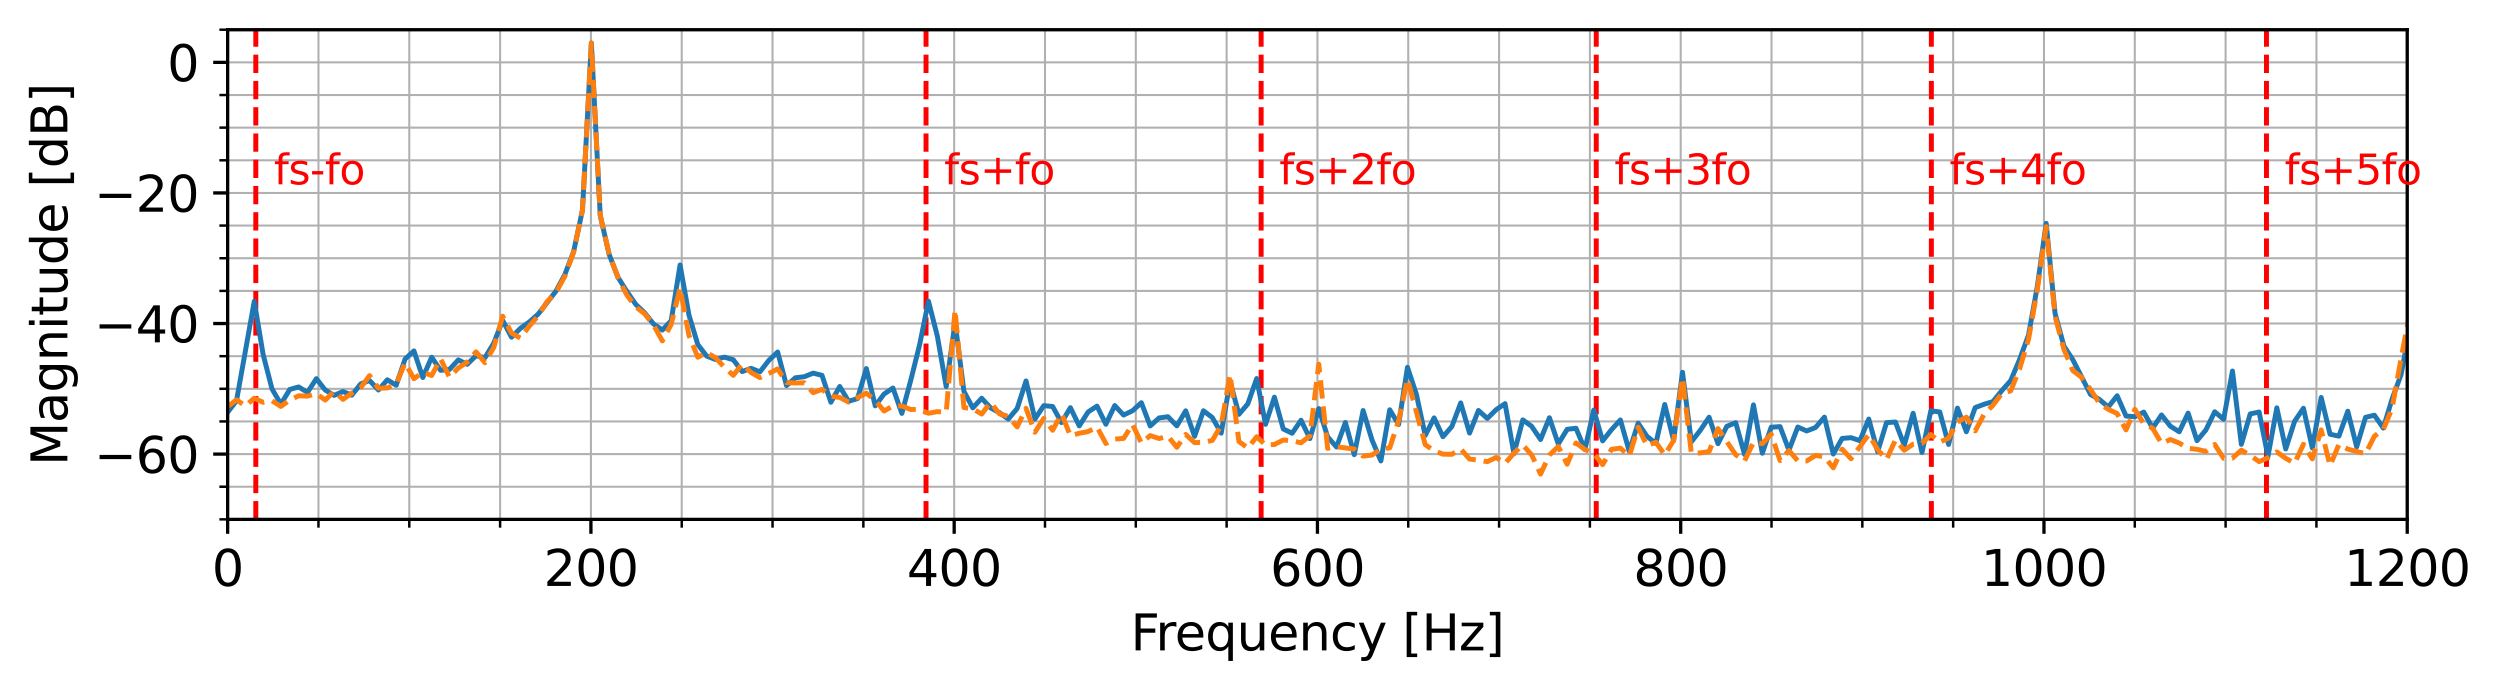 <?xml version="1.0" encoding="utf-8" standalone="no"?>
<!DOCTYPE svg PUBLIC "-//W3C//DTD SVG 1.1//EN"
  "http://www.w3.org/Graphics/SVG/1.1/DTD/svg11.dtd">
<svg xmlns:xlink="http://www.w3.org/1999/xlink" width="605.529pt" height="167.227pt" viewBox="0 0 605.529 167.227" xmlns="http://www.w3.org/2000/svg" version="1.1">
 <defs>
  <style type="text/css">*{stroke-linejoin: round; stroke-linecap: butt}</style>
 </defs>
 <g id="figure_1">
  <g id="patch_1">
   <path d="M 0 167.227 
L 605.529 167.227 
L 605.529 0 
L 0 0 
z
" style="fill: #ffffff"/>
  </g>
  <g id="axes_1">
   <g id="patch_2">
    <path d="M 55.139 125.8 
L 583.059 125.8 
L 583.059 7.2 
L 55.139 7.2 
z
" style="fill: #ffffff"/>
   </g>
   <g id="matplotlib.axis_1">
    <g id="xtick_1">
     <g id="line2d_1">
      <path d="M 55.139 125.8 
L 55.139 7.2 
" clip-path="url(#p41a4613005)" style="fill: none; stroke: #b0b0b0; stroke-width: 0.5; stroke-linecap: square"/>
     </g>
     <g id="line2d_2">
      <defs>
       <path id="mc7bffb5889" d="M 0 0 
L 0 3.5 
" style="stroke: #000000; stroke-width: 0.8"/>
      </defs>
      <g>
       <use xlink:href="#mc7bffb5889" x="55.139" y="125.8" style="stroke: #000000; stroke-width: 0.8"/>
      </g>
     </g>
     <g id="text_1">
      <!-- 0 -->
      <g transform="translate(51.322 141.918) scale(0.12 -0.12)">
       <defs>
        <path id="DejaVuSans-30" d="M 2034 4250 
Q 1547 4250 1301 3770 
Q 1056 3291 1056 2328 
Q 1056 1369 1301 889 
Q 1547 409 2034 409 
Q 2525 409 2770 889 
Q 3016 1369 3016 2328 
Q 3016 3291 2770 3770 
Q 2525 4250 2034 4250 
z
M 2034 4750 
Q 2819 4750 3233 4129 
Q 3647 3509 3647 2328 
Q 3647 1150 3233 529 
Q 2819 -91 2034 -91 
Q 1250 -91 836 529 
Q 422 1150 422 2328 
Q 422 3509 836 4129 
Q 1250 4750 2034 4750 
z
" transform="scale(0.016)"/>
       </defs>
       <use xlink:href="#DejaVuSans-30"/>
      </g>
     </g>
    </g>
    <g id="xtick_2">
     <g id="line2d_3">
      <path d="M 143.126 125.8 
L 143.126 7.2 
" clip-path="url(#p41a4613005)" style="fill: none; stroke: #b0b0b0; stroke-width: 0.5; stroke-linecap: square"/>
     </g>
     <g id="line2d_4">
      <g>
       <use xlink:href="#mc7bffb5889" x="143.126" y="125.8" style="stroke: #000000; stroke-width: 0.8"/>
      </g>
     </g>
     <g id="text_2">
      <!-- 200 -->
      <g transform="translate(131.674 141.918) scale(0.12 -0.12)">
       <defs>
        <path id="DejaVuSans-32" d="M 1228 531 
L 3431 531 
L 3431 0 
L 469 0 
L 469 531 
Q 828 903 1448 1529 
Q 2069 2156 2228 2338 
Q 2531 2678 2651 2914 
Q 2772 3150 2772 3378 
Q 2772 3750 2511 3984 
Q 2250 4219 1831 4219 
Q 1534 4219 1204 4116 
Q 875 4013 500 3803 
L 500 4441 
Q 881 4594 1212 4672 
Q 1544 4750 1819 4750 
Q 2544 4750 2975 4387 
Q 3406 4025 3406 3419 
Q 3406 3131 3298 2873 
Q 3191 2616 2906 2266 
Q 2828 2175 2409 1742 
Q 1991 1309 1228 531 
z
" transform="scale(0.016)"/>
       </defs>
       <use xlink:href="#DejaVuSans-32"/>
       <use xlink:href="#DejaVuSans-30" x="63.623"/>
       <use xlink:href="#DejaVuSans-30" x="127.246"/>
      </g>
     </g>
    </g>
    <g id="xtick_3">
     <g id="line2d_5">
      <path d="M 231.113 125.8 
L 231.113 7.2 
" clip-path="url(#p41a4613005)" style="fill: none; stroke: #b0b0b0; stroke-width: 0.5; stroke-linecap: square"/>
     </g>
     <g id="line2d_6">
      <g>
       <use xlink:href="#mc7bffb5889" x="231.113" y="125.8" style="stroke: #000000; stroke-width: 0.8"/>
      </g>
     </g>
     <g id="text_3">
      <!-- 400 -->
      <g transform="translate(219.66 141.918) scale(0.12 -0.12)">
       <defs>
        <path id="DejaVuSans-34" d="M 2419 4116 
L 825 1625 
L 2419 1625 
L 2419 4116 
z
M 2253 4666 
L 3047 4666 
L 3047 1625 
L 3713 1625 
L 3713 1100 
L 3047 1100 
L 3047 0 
L 2419 0 
L 2419 1100 
L 313 1100 
L 313 1709 
L 2253 4666 
z
" transform="scale(0.016)"/>
       </defs>
       <use xlink:href="#DejaVuSans-34"/>
       <use xlink:href="#DejaVuSans-30" x="63.623"/>
       <use xlink:href="#DejaVuSans-30" x="127.246"/>
      </g>
     </g>
    </g>
    <g id="xtick_4">
     <g id="line2d_7">
      <path d="M 319.099 125.8 
L 319.099 7.2 
" clip-path="url(#p41a4613005)" style="fill: none; stroke: #b0b0b0; stroke-width: 0.5; stroke-linecap: square"/>
     </g>
     <g id="line2d_8">
      <g>
       <use xlink:href="#mc7bffb5889" x="319.099" y="125.8" style="stroke: #000000; stroke-width: 0.8"/>
      </g>
     </g>
     <g id="text_4">
      <!-- 600 -->
      <g transform="translate(307.647 141.918) scale(0.12 -0.12)">
       <defs>
        <path id="DejaVuSans-36" d="M 2113 2584 
Q 1688 2584 1439 2293 
Q 1191 2003 1191 1497 
Q 1191 994 1439 701 
Q 1688 409 2113 409 
Q 2538 409 2786 701 
Q 3034 994 3034 1497 
Q 3034 2003 2786 2293 
Q 2538 2584 2113 2584 
z
M 3366 4563 
L 3366 3988 
Q 3128 4100 2886 4159 
Q 2644 4219 2406 4219 
Q 1781 4219 1451 3797 
Q 1122 3375 1075 2522 
Q 1259 2794 1537 2939 
Q 1816 3084 2150 3084 
Q 2853 3084 3261 2657 
Q 3669 2231 3669 1497 
Q 3669 778 3244 343 
Q 2819 -91 2113 -91 
Q 1303 -91 875 529 
Q 447 1150 447 2328 
Q 447 3434 972 4092 
Q 1497 4750 2381 4750 
Q 2619 4750 2861 4703 
Q 3103 4656 3366 4563 
z
" transform="scale(0.016)"/>
       </defs>
       <use xlink:href="#DejaVuSans-36"/>
       <use xlink:href="#DejaVuSans-30" x="63.623"/>
       <use xlink:href="#DejaVuSans-30" x="127.246"/>
      </g>
     </g>
    </g>
    <g id="xtick_5">
     <g id="line2d_9">
      <path d="M 407.086 125.8 
L 407.086 7.2 
" clip-path="url(#p41a4613005)" style="fill: none; stroke: #b0b0b0; stroke-width: 0.5; stroke-linecap: square"/>
     </g>
     <g id="line2d_10">
      <g>
       <use xlink:href="#mc7bffb5889" x="407.086" y="125.8" style="stroke: #000000; stroke-width: 0.8"/>
      </g>
     </g>
     <g id="text_5">
      <!-- 800 -->
      <g transform="translate(395.634 141.918) scale(0.12 -0.12)">
       <defs>
        <path id="DejaVuSans-38" d="M 2034 2216 
Q 1584 2216 1326 1975 
Q 1069 1734 1069 1313 
Q 1069 891 1326 650 
Q 1584 409 2034 409 
Q 2484 409 2743 651 
Q 3003 894 3003 1313 
Q 3003 1734 2745 1975 
Q 2488 2216 2034 2216 
z
M 1403 2484 
Q 997 2584 770 2862 
Q 544 3141 544 3541 
Q 544 4100 942 4425 
Q 1341 4750 2034 4750 
Q 2731 4750 3128 4425 
Q 3525 4100 3525 3541 
Q 3525 3141 3298 2862 
Q 3072 2584 2669 2484 
Q 3125 2378 3379 2068 
Q 3634 1759 3634 1313 
Q 3634 634 3220 271 
Q 2806 -91 2034 -91 
Q 1263 -91 848 271 
Q 434 634 434 1313 
Q 434 1759 690 2068 
Q 947 2378 1403 2484 
z
M 1172 3481 
Q 1172 3119 1398 2916 
Q 1625 2713 2034 2713 
Q 2441 2713 2670 2916 
Q 2900 3119 2900 3481 
Q 2900 3844 2670 4047 
Q 2441 4250 2034 4250 
Q 1625 4250 1398 4047 
Q 1172 3844 1172 3481 
z
" transform="scale(0.016)"/>
       </defs>
       <use xlink:href="#DejaVuSans-38"/>
       <use xlink:href="#DejaVuSans-30" x="63.623"/>
       <use xlink:href="#DejaVuSans-30" x="127.246"/>
      </g>
     </g>
    </g>
    <g id="xtick_6">
     <g id="line2d_11">
      <path d="M 495.073 125.8 
L 495.073 7.2 
" clip-path="url(#p41a4613005)" style="fill: none; stroke: #b0b0b0; stroke-width: 0.5; stroke-linecap: square"/>
     </g>
     <g id="line2d_12">
      <g>
       <use xlink:href="#mc7bffb5889" x="495.073" y="125.8" style="stroke: #000000; stroke-width: 0.8"/>
      </g>
     </g>
     <g id="text_6">
      <!-- 1000 -->
      <g transform="translate(479.803 141.918) scale(0.12 -0.12)">
       <defs>
        <path id="DejaVuSans-31" d="M 794 531 
L 1825 531 
L 1825 4091 
L 703 3866 
L 703 4441 
L 1819 4666 
L 2450 4666 
L 2450 531 
L 3481 531 
L 3481 0 
L 794 0 
L 794 531 
z
" transform="scale(0.016)"/>
       </defs>
       <use xlink:href="#DejaVuSans-31"/>
       <use xlink:href="#DejaVuSans-30" x="63.623"/>
       <use xlink:href="#DejaVuSans-30" x="127.246"/>
       <use xlink:href="#DejaVuSans-30" x="190.869"/>
      </g>
     </g>
    </g>
    <g id="xtick_7">
     <g id="line2d_13">
      <path d="M 583.059 125.8 
L 583.059 7.2 
" clip-path="url(#p41a4613005)" style="fill: none; stroke: #b0b0b0; stroke-width: 0.5; stroke-linecap: square"/>
     </g>
     <g id="line2d_14">
      <g>
       <use xlink:href="#mc7bffb5889" x="583.059" y="125.8" style="stroke: #000000; stroke-width: 0.8"/>
      </g>
     </g>
     <g id="text_7">
      <!-- 1200 -->
      <g transform="translate(567.789 141.918) scale(0.12 -0.12)">
       <use xlink:href="#DejaVuSans-31"/>
       <use xlink:href="#DejaVuSans-32" x="63.623"/>
       <use xlink:href="#DejaVuSans-30" x="127.246"/>
       <use xlink:href="#DejaVuSans-30" x="190.869"/>
      </g>
     </g>
    </g>
    <g id="xtick_8">
     <g id="line2d_15">
      <path d="M 77.136 125.8 
L 77.136 7.2 
" clip-path="url(#p41a4613005)" style="fill: none; stroke: #b0b0b0; stroke-width: 0.5; stroke-linecap: square"/>
     </g>
     <g id="line2d_16">
      <defs>
       <path id="m1e94ea4bcf" d="M 0 0 
L 0 2 
" style="stroke: #000000; stroke-width: 0.6"/>
      </defs>
      <g>
       <use xlink:href="#m1e94ea4bcf" x="77.136" y="125.8" style="stroke: #000000; stroke-width: 0.6"/>
      </g>
     </g>
    </g>
    <g id="xtick_9">
     <g id="line2d_17">
      <path d="M 99.133 125.8 
L 99.133 7.2 
" clip-path="url(#p41a4613005)" style="fill: none; stroke: #b0b0b0; stroke-width: 0.5; stroke-linecap: square"/>
     </g>
     <g id="line2d_18">
      <g>
       <use xlink:href="#m1e94ea4bcf" x="99.133" y="125.8" style="stroke: #000000; stroke-width: 0.6"/>
      </g>
     </g>
    </g>
    <g id="xtick_10">
     <g id="line2d_19">
      <path d="M 121.129 125.8 
L 121.129 7.2 
" clip-path="url(#p41a4613005)" style="fill: none; stroke: #b0b0b0; stroke-width: 0.5; stroke-linecap: square"/>
     </g>
     <g id="line2d_20">
      <g>
       <use xlink:href="#m1e94ea4bcf" x="121.129" y="125.8" style="stroke: #000000; stroke-width: 0.6"/>
      </g>
     </g>
    </g>
    <g id="xtick_11">
     <g id="line2d_21">
      <path d="M 165.123 125.8 
L 165.123 7.2 
" clip-path="url(#p41a4613005)" style="fill: none; stroke: #b0b0b0; stroke-width: 0.5; stroke-linecap: square"/>
     </g>
     <g id="line2d_22">
      <g>
       <use xlink:href="#m1e94ea4bcf" x="165.123" y="125.8" style="stroke: #000000; stroke-width: 0.6"/>
      </g>
     </g>
    </g>
    <g id="xtick_12">
     <g id="line2d_23">
      <path d="M 187.119 125.8 
L 187.119 7.2 
" clip-path="url(#p41a4613005)" style="fill: none; stroke: #b0b0b0; stroke-width: 0.5; stroke-linecap: square"/>
     </g>
     <g id="line2d_24">
      <g>
       <use xlink:href="#m1e94ea4bcf" x="187.119" y="125.8" style="stroke: #000000; stroke-width: 0.6"/>
      </g>
     </g>
    </g>
    <g id="xtick_13">
     <g id="line2d_25">
      <path d="M 209.116 125.8 
L 209.116 7.2 
" clip-path="url(#p41a4613005)" style="fill: none; stroke: #b0b0b0; stroke-width: 0.5; stroke-linecap: square"/>
     </g>
     <g id="line2d_26">
      <g>
       <use xlink:href="#m1e94ea4bcf" x="209.116" y="125.8" style="stroke: #000000; stroke-width: 0.6"/>
      </g>
     </g>
    </g>
    <g id="xtick_14">
     <g id="line2d_27">
      <path d="M 253.109 125.8 
L 253.109 7.2 
" clip-path="url(#p41a4613005)" style="fill: none; stroke: #b0b0b0; stroke-width: 0.5; stroke-linecap: square"/>
     </g>
     <g id="line2d_28">
      <g>
       <use xlink:href="#m1e94ea4bcf" x="253.109" y="125.8" style="stroke: #000000; stroke-width: 0.6"/>
      </g>
     </g>
    </g>
    <g id="xtick_15">
     <g id="line2d_29">
      <path d="M 275.106 125.8 
L 275.106 7.2 
" clip-path="url(#p41a4613005)" style="fill: none; stroke: #b0b0b0; stroke-width: 0.5; stroke-linecap: square"/>
     </g>
     <g id="line2d_30">
      <g>
       <use xlink:href="#m1e94ea4bcf" x="275.106" y="125.8" style="stroke: #000000; stroke-width: 0.6"/>
      </g>
     </g>
    </g>
    <g id="xtick_16">
     <g id="line2d_31">
      <path d="M 297.103 125.8 
L 297.103 7.2 
" clip-path="url(#p41a4613005)" style="fill: none; stroke: #b0b0b0; stroke-width: 0.5; stroke-linecap: square"/>
     </g>
     <g id="line2d_32">
      <g>
       <use xlink:href="#m1e94ea4bcf" x="297.103" y="125.8" style="stroke: #000000; stroke-width: 0.6"/>
      </g>
     </g>
    </g>
    <g id="xtick_17">
     <g id="line2d_33">
      <path d="M 341.096 125.8 
L 341.096 7.2 
" clip-path="url(#p41a4613005)" style="fill: none; stroke: #b0b0b0; stroke-width: 0.5; stroke-linecap: square"/>
     </g>
     <g id="line2d_34">
      <g>
       <use xlink:href="#m1e94ea4bcf" x="341.096" y="125.8" style="stroke: #000000; stroke-width: 0.6"/>
      </g>
     </g>
    </g>
    <g id="xtick_18">
     <g id="line2d_35">
      <path d="M 363.093 125.8 
L 363.093 7.2 
" clip-path="url(#p41a4613005)" style="fill: none; stroke: #b0b0b0; stroke-width: 0.5; stroke-linecap: square"/>
     </g>
     <g id="line2d_36">
      <g>
       <use xlink:href="#m1e94ea4bcf" x="363.093" y="125.8" style="stroke: #000000; stroke-width: 0.6"/>
      </g>
     </g>
    </g>
    <g id="xtick_19">
     <g id="line2d_37">
      <path d="M 385.089 125.8 
L 385.089 7.2 
" clip-path="url(#p41a4613005)" style="fill: none; stroke: #b0b0b0; stroke-width: 0.5; stroke-linecap: square"/>
     </g>
     <g id="line2d_38">
      <g>
       <use xlink:href="#m1e94ea4bcf" x="385.089" y="125.8" style="stroke: #000000; stroke-width: 0.6"/>
      </g>
     </g>
    </g>
    <g id="xtick_20">
     <g id="line2d_39">
      <path d="M 429.083 125.8 
L 429.083 7.2 
" clip-path="url(#p41a4613005)" style="fill: none; stroke: #b0b0b0; stroke-width: 0.5; stroke-linecap: square"/>
     </g>
     <g id="line2d_40">
      <g>
       <use xlink:href="#m1e94ea4bcf" x="429.083" y="125.8" style="stroke: #000000; stroke-width: 0.6"/>
      </g>
     </g>
    </g>
    <g id="xtick_21">
     <g id="line2d_41">
      <path d="M 451.079 125.8 
L 451.079 7.2 
" clip-path="url(#p41a4613005)" style="fill: none; stroke: #b0b0b0; stroke-width: 0.5; stroke-linecap: square"/>
     </g>
     <g id="line2d_42">
      <g>
       <use xlink:href="#m1e94ea4bcf" x="451.079" y="125.8" style="stroke: #000000; stroke-width: 0.6"/>
      </g>
     </g>
    </g>
    <g id="xtick_22">
     <g id="line2d_43">
      <path d="M 473.076 125.8 
L 473.076 7.2 
" clip-path="url(#p41a4613005)" style="fill: none; stroke: #b0b0b0; stroke-width: 0.5; stroke-linecap: square"/>
     </g>
     <g id="line2d_44">
      <g>
       <use xlink:href="#m1e94ea4bcf" x="473.076" y="125.8" style="stroke: #000000; stroke-width: 0.6"/>
      </g>
     </g>
    </g>
    <g id="xtick_23">
     <g id="line2d_45">
      <path d="M 517.069 125.8 
L 517.069 7.2 
" clip-path="url(#p41a4613005)" style="fill: none; stroke: #b0b0b0; stroke-width: 0.5; stroke-linecap: square"/>
     </g>
     <g id="line2d_46">
      <g>
       <use xlink:href="#m1e94ea4bcf" x="517.069" y="125.8" style="stroke: #000000; stroke-width: 0.6"/>
      </g>
     </g>
    </g>
    <g id="xtick_24">
     <g id="line2d_47">
      <path d="M 539.066 125.8 
L 539.066 7.2 
" clip-path="url(#p41a4613005)" style="fill: none; stroke: #b0b0b0; stroke-width: 0.5; stroke-linecap: square"/>
     </g>
     <g id="line2d_48">
      <g>
       <use xlink:href="#m1e94ea4bcf" x="539.066" y="125.8" style="stroke: #000000; stroke-width: 0.6"/>
      </g>
     </g>
    </g>
    <g id="xtick_25">
     <g id="line2d_49">
      <path d="M 561.063 125.8 
L 561.063 7.2 
" clip-path="url(#p41a4613005)" style="fill: none; stroke: #b0b0b0; stroke-width: 0.5; stroke-linecap: square"/>
     </g>
     <g id="line2d_50">
      <g>
       <use xlink:href="#m1e94ea4bcf" x="561.063" y="125.8" style="stroke: #000000; stroke-width: 0.6"/>
      </g>
     </g>
    </g>
    <g id="text_8">
     <!-- Frequency [Hz] -->
     <g transform="translate(273.854 157.532) scale(0.12 -0.12)">
      <defs>
       <path id="DejaVuSans-46" d="M 628 4666 
L 3309 4666 
L 3309 4134 
L 1259 4134 
L 1259 2759 
L 3109 2759 
L 3109 2228 
L 1259 2228 
L 1259 0 
L 628 0 
L 628 4666 
z
" transform="scale(0.016)"/>
       <path id="DejaVuSans-72" d="M 2631 2963 
Q 2534 3019 2420 3045 
Q 2306 3072 2169 3072 
Q 1681 3072 1420 2755 
Q 1159 2438 1159 1844 
L 1159 0 
L 581 0 
L 581 3500 
L 1159 3500 
L 1159 2956 
Q 1341 3275 1631 3429 
Q 1922 3584 2338 3584 
Q 2397 3584 2469 3576 
Q 2541 3569 2628 3553 
L 2631 2963 
z
" transform="scale(0.016)"/>
       <path id="DejaVuSans-65" d="M 3597 1894 
L 3597 1613 
L 953 1613 
Q 991 1019 1311 708 
Q 1631 397 2203 397 
Q 2534 397 2845 478 
Q 3156 559 3463 722 
L 3463 178 
Q 3153 47 2828 -22 
Q 2503 -91 2169 -91 
Q 1331 -91 842 396 
Q 353 884 353 1716 
Q 353 2575 817 3079 
Q 1281 3584 2069 3584 
Q 2775 3584 3186 3129 
Q 3597 2675 3597 1894 
z
M 3022 2063 
Q 3016 2534 2758 2815 
Q 2500 3097 2075 3097 
Q 1594 3097 1305 2825 
Q 1016 2553 972 2059 
L 3022 2063 
z
" transform="scale(0.016)"/>
       <path id="DejaVuSans-71" d="M 947 1747 
Q 947 1113 1208 752 
Q 1469 391 1925 391 
Q 2381 391 2643 752 
Q 2906 1113 2906 1747 
Q 2906 2381 2643 2742 
Q 2381 3103 1925 3103 
Q 1469 3103 1208 2742 
Q 947 2381 947 1747 
z
M 2906 525 
Q 2725 213 2448 61 
Q 2172 -91 1784 -91 
Q 1150 -91 751 415 
Q 353 922 353 1747 
Q 353 2572 751 3078 
Q 1150 3584 1784 3584 
Q 2172 3584 2448 3432 
Q 2725 3281 2906 2969 
L 2906 3500 
L 3481 3500 
L 3481 -1331 
L 2906 -1331 
L 2906 525 
z
" transform="scale(0.016)"/>
       <path id="DejaVuSans-75" d="M 544 1381 
L 544 3500 
L 1119 3500 
L 1119 1403 
Q 1119 906 1312 657 
Q 1506 409 1894 409 
Q 2359 409 2629 706 
Q 2900 1003 2900 1516 
L 2900 3500 
L 3475 3500 
L 3475 0 
L 2900 0 
L 2900 538 
Q 2691 219 2414 64 
Q 2138 -91 1772 -91 
Q 1169 -91 856 284 
Q 544 659 544 1381 
z
M 1991 3584 
L 1991 3584 
z
" transform="scale(0.016)"/>
       <path id="DejaVuSans-6e" d="M 3513 2113 
L 3513 0 
L 2938 0 
L 2938 2094 
Q 2938 2591 2744 2837 
Q 2550 3084 2163 3084 
Q 1697 3084 1428 2787 
Q 1159 2491 1159 1978 
L 1159 0 
L 581 0 
L 581 3500 
L 1159 3500 
L 1159 2956 
Q 1366 3272 1645 3428 
Q 1925 3584 2291 3584 
Q 2894 3584 3203 3211 
Q 3513 2838 3513 2113 
z
" transform="scale(0.016)"/>
       <path id="DejaVuSans-63" d="M 3122 3366 
L 3122 2828 
Q 2878 2963 2633 3030 
Q 2388 3097 2138 3097 
Q 1578 3097 1268 2742 
Q 959 2388 959 1747 
Q 959 1106 1268 751 
Q 1578 397 2138 397 
Q 2388 397 2633 464 
Q 2878 531 3122 666 
L 3122 134 
Q 2881 22 2623 -34 
Q 2366 -91 2075 -91 
Q 1284 -91 818 406 
Q 353 903 353 1747 
Q 353 2603 823 3093 
Q 1294 3584 2113 3584 
Q 2378 3584 2631 3529 
Q 2884 3475 3122 3366 
z
" transform="scale(0.016)"/>
       <path id="DejaVuSans-79" d="M 2059 -325 
Q 1816 -950 1584 -1140 
Q 1353 -1331 966 -1331 
L 506 -1331 
L 506 -850 
L 844 -850 
Q 1081 -850 1212 -737 
Q 1344 -625 1503 -206 
L 1606 56 
L 191 3500 
L 800 3500 
L 1894 763 
L 2988 3500 
L 3597 3500 
L 2059 -325 
z
" transform="scale(0.016)"/>
       <path id="DejaVuSans-20" transform="scale(0.016)"/>
       <path id="DejaVuSans-5b" d="M 550 4863 
L 1875 4863 
L 1875 4416 
L 1125 4416 
L 1125 -397 
L 1875 -397 
L 1875 -844 
L 550 -844 
L 550 4863 
z
" transform="scale(0.016)"/>
       <path id="DejaVuSans-48" d="M 628 4666 
L 1259 4666 
L 1259 2753 
L 3553 2753 
L 3553 4666 
L 4184 4666 
L 4184 0 
L 3553 0 
L 3553 2222 
L 1259 2222 
L 1259 0 
L 628 0 
L 628 4666 
z
" transform="scale(0.016)"/>
       <path id="DejaVuSans-7a" d="M 353 3500 
L 3084 3500 
L 3084 2975 
L 922 459 
L 3084 459 
L 3084 0 
L 275 0 
L 275 525 
L 2438 3041 
L 353 3041 
L 353 3500 
z
" transform="scale(0.016)"/>
       <path id="DejaVuSans-5d" d="M 1947 4863 
L 1947 -844 
L 622 -844 
L 622 -397 
L 1369 -397 
L 1369 4416 
L 622 4416 
L 622 4863 
L 1947 4863 
z
" transform="scale(0.016)"/>
      </defs>
      <use xlink:href="#DejaVuSans-46"/>
      <use xlink:href="#DejaVuSans-72" x="50.27"/>
      <use xlink:href="#DejaVuSans-65" x="89.133"/>
      <use xlink:href="#DejaVuSans-71" x="150.656"/>
      <use xlink:href="#DejaVuSans-75" x="214.133"/>
      <use xlink:href="#DejaVuSans-65" x="277.512"/>
      <use xlink:href="#DejaVuSans-6e" x="339.035"/>
      <use xlink:href="#DejaVuSans-63" x="402.414"/>
      <use xlink:href="#DejaVuSans-79" x="457.395"/>
      <use xlink:href="#DejaVuSans-20" x="516.574"/>
      <use xlink:href="#DejaVuSans-5b" x="548.361"/>
      <use xlink:href="#DejaVuSans-48" x="587.375"/>
      <use xlink:href="#DejaVuSans-7a" x="662.57"/>
      <use xlink:href="#DejaVuSans-5d" x="715.061"/>
     </g>
    </g>
   </g>
   <g id="matplotlib.axis_2">
    <g id="ytick_1">
     <g id="line2d_51">
      <path d="M 55.139 109.987 
L 583.059 109.987 
" clip-path="url(#p41a4613005)" style="fill: none; stroke: #b0b0b0; stroke-width: 0.5; stroke-linecap: square"/>
     </g>
     <g id="line2d_52">
      <defs>
       <path id="m672c858d64" d="M 0 0 
L -3.5 0 
" style="stroke: #000000; stroke-width: 0.8"/>
      </defs>
      <g>
       <use xlink:href="#m672c858d64" x="55.139" y="109.987" style="stroke: #000000; stroke-width: 0.8"/>
      </g>
     </g>
     <g id="text_9">
      <!-- −60 -->
      <g transform="translate(22.814 114.546) scale(0.12 -0.12)">
       <defs>
        <path id="DejaVuSans-2212" d="M 678 2272 
L 4684 2272 
L 4684 1741 
L 678 1741 
L 678 2272 
z
" transform="scale(0.016)"/>
       </defs>
       <use xlink:href="#DejaVuSans-2212"/>
       <use xlink:href="#DejaVuSans-36" x="83.789"/>
       <use xlink:href="#DejaVuSans-30" x="147.412"/>
      </g>
     </g>
    </g>
    <g id="ytick_2">
     <g id="line2d_53">
      <path d="M 55.139 78.36 
L 583.059 78.36 
" clip-path="url(#p41a4613005)" style="fill: none; stroke: #b0b0b0; stroke-width: 0.5; stroke-linecap: square"/>
     </g>
     <g id="line2d_54">
      <g>
       <use xlink:href="#m672c858d64" x="55.139" y="78.36" style="stroke: #000000; stroke-width: 0.8"/>
      </g>
     </g>
     <g id="text_10">
      <!-- −40 -->
      <g transform="translate(22.814 82.919) scale(0.12 -0.12)">
       <use xlink:href="#DejaVuSans-2212"/>
       <use xlink:href="#DejaVuSans-34" x="83.789"/>
       <use xlink:href="#DejaVuSans-30" x="147.412"/>
      </g>
     </g>
    </g>
    <g id="ytick_3">
     <g id="line2d_55">
      <path d="M 55.139 46.733 
L 583.059 46.733 
" clip-path="url(#p41a4613005)" style="fill: none; stroke: #b0b0b0; stroke-width: 0.5; stroke-linecap: square"/>
     </g>
     <g id="line2d_56">
      <g>
       <use xlink:href="#m672c858d64" x="55.139" y="46.733" style="stroke: #000000; stroke-width: 0.8"/>
      </g>
     </g>
     <g id="text_11">
      <!-- −20 -->
      <g transform="translate(22.814 51.292) scale(0.12 -0.12)">
       <use xlink:href="#DejaVuSans-2212"/>
       <use xlink:href="#DejaVuSans-32" x="83.789"/>
       <use xlink:href="#DejaVuSans-30" x="147.412"/>
      </g>
     </g>
    </g>
    <g id="ytick_4">
     <g id="line2d_57">
      <path d="M 55.139 15.107 
L 583.059 15.107 
" clip-path="url(#p41a4613005)" style="fill: none; stroke: #b0b0b0; stroke-width: 0.5; stroke-linecap: square"/>
     </g>
     <g id="line2d_58">
      <g>
       <use xlink:href="#m672c858d64" x="55.139" y="15.107" style="stroke: #000000; stroke-width: 0.8"/>
      </g>
     </g>
     <g id="text_12">
      <!-- 0 -->
      <g transform="translate(40.504 19.666) scale(0.12 -0.12)">
       <use xlink:href="#DejaVuSans-30"/>
      </g>
     </g>
    </g>
    <g id="ytick_5">
     <g id="line2d_59">
      <path d="M 55.139 125.8 
L 583.059 125.8 
" clip-path="url(#p41a4613005)" style="fill: none; stroke: #b0b0b0; stroke-width: 0.5; stroke-linecap: square"/>
     </g>
     <g id="line2d_60">
      <defs>
       <path id="m90ccb8de98" d="M 0 0 
L -2 0 
" style="stroke: #000000; stroke-width: 0.6"/>
      </defs>
      <g>
       <use xlink:href="#m90ccb8de98" x="55.139" y="125.8" style="stroke: #000000; stroke-width: 0.6"/>
      </g>
     </g>
    </g>
    <g id="ytick_6">
     <g id="line2d_61">
      <path d="M 55.139 117.893 
L 583.059 117.893 
" clip-path="url(#p41a4613005)" style="fill: none; stroke: #b0b0b0; stroke-width: 0.5; stroke-linecap: square"/>
     </g>
     <g id="line2d_62">
      <g>
       <use xlink:href="#m90ccb8de98" x="55.139" y="117.893" style="stroke: #000000; stroke-width: 0.6"/>
      </g>
     </g>
    </g>
    <g id="ytick_7">
     <g id="line2d_63">
      <path d="M 55.139 102.08 
L 583.059 102.08 
" clip-path="url(#p41a4613005)" style="fill: none; stroke: #b0b0b0; stroke-width: 0.5; stroke-linecap: square"/>
     </g>
     <g id="line2d_64">
      <g>
       <use xlink:href="#m90ccb8de98" x="55.139" y="102.08" style="stroke: #000000; stroke-width: 0.6"/>
      </g>
     </g>
    </g>
    <g id="ytick_8">
     <g id="line2d_65">
      <path d="M 55.139 94.173 
L 583.059 94.173 
" clip-path="url(#p41a4613005)" style="fill: none; stroke: #b0b0b0; stroke-width: 0.5; stroke-linecap: square"/>
     </g>
     <g id="line2d_66">
      <g>
       <use xlink:href="#m90ccb8de98" x="55.139" y="94.173" style="stroke: #000000; stroke-width: 0.6"/>
      </g>
     </g>
    </g>
    <g id="ytick_9">
     <g id="line2d_67">
      <path d="M 55.139 86.267 
L 583.059 86.267 
" clip-path="url(#p41a4613005)" style="fill: none; stroke: #b0b0b0; stroke-width: 0.5; stroke-linecap: square"/>
     </g>
     <g id="line2d_68">
      <g>
       <use xlink:href="#m90ccb8de98" x="55.139" y="86.267" style="stroke: #000000; stroke-width: 0.6"/>
      </g>
     </g>
    </g>
    <g id="ytick_10">
     <g id="line2d_69">
      <path d="M 55.139 70.453 
L 583.059 70.453 
" clip-path="url(#p41a4613005)" style="fill: none; stroke: #b0b0b0; stroke-width: 0.5; stroke-linecap: square"/>
     </g>
     <g id="line2d_70">
      <g>
       <use xlink:href="#m90ccb8de98" x="55.139" y="70.453" style="stroke: #000000; stroke-width: 0.6"/>
      </g>
     </g>
    </g>
    <g id="ytick_11">
     <g id="line2d_71">
      <path d="M 55.139 62.547 
L 583.059 62.547 
" clip-path="url(#p41a4613005)" style="fill: none; stroke: #b0b0b0; stroke-width: 0.5; stroke-linecap: square"/>
     </g>
     <g id="line2d_72">
      <g>
       <use xlink:href="#m90ccb8de98" x="55.139" y="62.547" style="stroke: #000000; stroke-width: 0.6"/>
      </g>
     </g>
    </g>
    <g id="ytick_12">
     <g id="line2d_73">
      <path d="M 55.139 54.64 
L 583.059 54.64 
" clip-path="url(#p41a4613005)" style="fill: none; stroke: #b0b0b0; stroke-width: 0.5; stroke-linecap: square"/>
     </g>
     <g id="line2d_74">
      <g>
       <use xlink:href="#m90ccb8de98" x="55.139" y="54.64" style="stroke: #000000; stroke-width: 0.6"/>
      </g>
     </g>
    </g>
    <g id="ytick_13">
     <g id="line2d_75">
      <path d="M 55.139 38.827 
L 583.059 38.827 
" clip-path="url(#p41a4613005)" style="fill: none; stroke: #b0b0b0; stroke-width: 0.5; stroke-linecap: square"/>
     </g>
     <g id="line2d_76">
      <g>
       <use xlink:href="#m90ccb8de98" x="55.139" y="38.827" style="stroke: #000000; stroke-width: 0.6"/>
      </g>
     </g>
    </g>
    <g id="ytick_14">
     <g id="line2d_77">
      <path d="M 55.139 30.92 
L 583.059 30.92 
" clip-path="url(#p41a4613005)" style="fill: none; stroke: #b0b0b0; stroke-width: 0.5; stroke-linecap: square"/>
     </g>
     <g id="line2d_78">
      <g>
       <use xlink:href="#m90ccb8de98" x="55.139" y="30.92" style="stroke: #000000; stroke-width: 0.6"/>
      </g>
     </g>
    </g>
    <g id="ytick_15">
     <g id="line2d_79">
      <path d="M 55.139 23.013 
L 583.059 23.013 
" clip-path="url(#p41a4613005)" style="fill: none; stroke: #b0b0b0; stroke-width: 0.5; stroke-linecap: square"/>
     </g>
     <g id="line2d_80">
      <g>
       <use xlink:href="#m90ccb8de98" x="55.139" y="23.013" style="stroke: #000000; stroke-width: 0.6"/>
      </g>
     </g>
    </g>
    <g id="ytick_16">
     <g id="line2d_81">
      <path d="M 55.139 7.2 
L 583.059 7.2 
" clip-path="url(#p41a4613005)" style="fill: none; stroke: #b0b0b0; stroke-width: 0.5; stroke-linecap: square"/>
     </g>
     <g id="line2d_82">
      <g>
       <use xlink:href="#m90ccb8de98" x="55.139" y="7.2" style="stroke: #000000; stroke-width: 0.6"/>
      </g>
     </g>
    </g>
    <g id="text_13">
     <!-- Magnitude [dB] -->
     <g transform="translate(16.318 112.802) rotate(-90) scale(0.12 -0.12)">
      <defs>
       <path id="DejaVuSans-4d" d="M 628 4666 
L 1569 4666 
L 2759 1491 
L 3956 4666 
L 4897 4666 
L 4897 0 
L 4281 0 
L 4281 4097 
L 3078 897 
L 2444 897 
L 1241 4097 
L 1241 0 
L 628 0 
L 628 4666 
z
" transform="scale(0.016)"/>
       <path id="DejaVuSans-61" d="M 2194 1759 
Q 1497 1759 1228 1600 
Q 959 1441 959 1056 
Q 959 750 1161 570 
Q 1363 391 1709 391 
Q 2188 391 2477 730 
Q 2766 1069 2766 1631 
L 2766 1759 
L 2194 1759 
z
M 3341 1997 
L 3341 0 
L 2766 0 
L 2766 531 
Q 2569 213 2275 61 
Q 1981 -91 1556 -91 
Q 1019 -91 701 211 
Q 384 513 384 1019 
Q 384 1609 779 1909 
Q 1175 2209 1959 2209 
L 2766 2209 
L 2766 2266 
Q 2766 2663 2505 2880 
Q 2244 3097 1772 3097 
Q 1472 3097 1187 3025 
Q 903 2953 641 2809 
L 641 3341 
Q 956 3463 1253 3523 
Q 1550 3584 1831 3584 
Q 2591 3584 2966 3190 
Q 3341 2797 3341 1997 
z
" transform="scale(0.016)"/>
       <path id="DejaVuSans-67" d="M 2906 1791 
Q 2906 2416 2648 2759 
Q 2391 3103 1925 3103 
Q 1463 3103 1205 2759 
Q 947 2416 947 1791 
Q 947 1169 1205 825 
Q 1463 481 1925 481 
Q 2391 481 2648 825 
Q 2906 1169 2906 1791 
z
M 3481 434 
Q 3481 -459 3084 -895 
Q 2688 -1331 1869 -1331 
Q 1566 -1331 1297 -1286 
Q 1028 -1241 775 -1147 
L 775 -588 
Q 1028 -725 1275 -790 
Q 1522 -856 1778 -856 
Q 2344 -856 2625 -561 
Q 2906 -266 2906 331 
L 2906 616 
Q 2728 306 2450 153 
Q 2172 0 1784 0 
Q 1141 0 747 490 
Q 353 981 353 1791 
Q 353 2603 747 3093 
Q 1141 3584 1784 3584 
Q 2172 3584 2450 3431 
Q 2728 3278 2906 2969 
L 2906 3500 
L 3481 3500 
L 3481 434 
z
" transform="scale(0.016)"/>
       <path id="DejaVuSans-69" d="M 603 3500 
L 1178 3500 
L 1178 0 
L 603 0 
L 603 3500 
z
M 603 4863 
L 1178 4863 
L 1178 4134 
L 603 4134 
L 603 4863 
z
" transform="scale(0.016)"/>
       <path id="DejaVuSans-74" d="M 1172 4494 
L 1172 3500 
L 2356 3500 
L 2356 3053 
L 1172 3053 
L 1172 1153 
Q 1172 725 1289 603 
Q 1406 481 1766 481 
L 2356 481 
L 2356 0 
L 1766 0 
Q 1100 0 847 248 
Q 594 497 594 1153 
L 594 3053 
L 172 3053 
L 172 3500 
L 594 3500 
L 594 4494 
L 1172 4494 
z
" transform="scale(0.016)"/>
       <path id="DejaVuSans-64" d="M 2906 2969 
L 2906 4863 
L 3481 4863 
L 3481 0 
L 2906 0 
L 2906 525 
Q 2725 213 2448 61 
Q 2172 -91 1784 -91 
Q 1150 -91 751 415 
Q 353 922 353 1747 
Q 353 2572 751 3078 
Q 1150 3584 1784 3584 
Q 2172 3584 2448 3432 
Q 2725 3281 2906 2969 
z
M 947 1747 
Q 947 1113 1208 752 
Q 1469 391 1925 391 
Q 2381 391 2643 752 
Q 2906 1113 2906 1747 
Q 2906 2381 2643 2742 
Q 2381 3103 1925 3103 
Q 1469 3103 1208 2742 
Q 947 2381 947 1747 
z
" transform="scale(0.016)"/>
       <path id="DejaVuSans-42" d="M 1259 2228 
L 1259 519 
L 2272 519 
Q 2781 519 3026 730 
Q 3272 941 3272 1375 
Q 3272 1813 3026 2020 
Q 2781 2228 2272 2228 
L 1259 2228 
z
M 1259 4147 
L 1259 2741 
L 2194 2741 
Q 2656 2741 2882 2914 
Q 3109 3088 3109 3444 
Q 3109 3797 2882 3972 
Q 2656 4147 2194 4147 
L 1259 4147 
z
M 628 4666 
L 2241 4666 
Q 2963 4666 3353 4366 
Q 3744 4066 3744 3513 
Q 3744 3084 3544 2831 
Q 3344 2578 2956 2516 
Q 3422 2416 3680 2098 
Q 3938 1781 3938 1306 
Q 3938 681 3513 340 
Q 3088 0 2303 0 
L 628 0 
L 628 4666 
z
" transform="scale(0.016)"/>
      </defs>
      <use xlink:href="#DejaVuSans-4d"/>
      <use xlink:href="#DejaVuSans-61" x="86.279"/>
      <use xlink:href="#DejaVuSans-67" x="147.559"/>
      <use xlink:href="#DejaVuSans-6e" x="211.035"/>
      <use xlink:href="#DejaVuSans-69" x="274.414"/>
      <use xlink:href="#DejaVuSans-74" x="302.197"/>
      <use xlink:href="#DejaVuSans-75" x="341.406"/>
      <use xlink:href="#DejaVuSans-64" x="404.785"/>
      <use xlink:href="#DejaVuSans-65" x="468.262"/>
      <use xlink:href="#DejaVuSans-20" x="529.785"/>
      <use xlink:href="#DejaVuSans-5b" x="561.572"/>
      <use xlink:href="#DejaVuSans-64" x="600.586"/>
      <use xlink:href="#DejaVuSans-42" x="664.062"/>
      <use xlink:href="#DejaVuSans-5d" x="732.666"/>
     </g>
    </g>
   </g>
   <g id="line2d_83">
    <path d="M 61.958 125.8 
L 61.958 7.2 
" clip-path="url(#p41a4613005)" style="fill: none; stroke-dasharray: 4.44,1.92; stroke-dashoffset: 0; stroke: #ff0000; stroke-width: 1.2"/>
   </g>
   <g id="line2d_84">
    <path d="M 224.294 125.8 
L 224.294 7.2 
" clip-path="url(#p41a4613005)" style="fill: none; stroke-dasharray: 4.44,1.92; stroke-dashoffset: 0; stroke: #ff0000; stroke-width: 1.2"/>
   </g>
   <g id="line2d_85">
    <path d="M 305.461 125.8 
L 305.461 7.2 
" clip-path="url(#p41a4613005)" style="fill: none; stroke-dasharray: 4.44,1.92; stroke-dashoffset: 0; stroke: #ff0000; stroke-width: 1.2"/>
   </g>
   <g id="line2d_86">
    <path d="M 386.629 125.8 
L 386.629 7.2 
" clip-path="url(#p41a4613005)" style="fill: none; stroke-dasharray: 4.44,1.92; stroke-dashoffset: 0; stroke: #ff0000; stroke-width: 1.2"/>
   </g>
   <g id="line2d_87">
    <path d="M 467.797 125.8 
L 467.797 7.2 
" clip-path="url(#p41a4613005)" style="fill: none; stroke-dasharray: 4.44,1.92; stroke-dashoffset: 0; stroke: #ff0000; stroke-width: 1.2"/>
   </g>
   <g id="line2d_88">
    <path d="M 548.965 125.8 
L 548.965 7.2 
" clip-path="url(#p41a4613005)" style="fill: none; stroke-dasharray: 4.44,1.92; stroke-dashoffset: 0; stroke: #ff0000; stroke-width: 1.2"/>
   </g>
   <g id="line2d_89">
    <path d="M 55.139 99.859 
L 57.288 97.06 
L 61.585 72.976 
L 63.734 85.864 
L 65.883 94.205 
L 68.031 97.875 
L 70.18 94.338 
L 72.328 93.724 
L 74.477 95.037 
L 76.626 91.716 
L 78.774 94.469 
L 80.923 95.763 
L 83.072 94.842 
L 85.22 95.713 
L 87.369 92.984 
L 89.518 92.178 
L 91.666 94.465 
L 93.815 91.986 
L 95.963 93.315 
L 98.112 86.962 
L 100.261 84.995 
L 102.409 91.438 
L 104.558 86.524 
L 106.707 89.697 
L 108.855 89.494 
L 111.004 87.177 
L 113.153 88.24 
L 115.301 86.155 
L 117.45 86.646 
L 119.598 83.098 
L 121.747 77.601 
L 123.896 81.667 
L 126.044 79.529 
L 128.193 77.995 
L 130.342 76.081 
L 134.639 70.543 
L 136.788 66.552 
L 138.936 60.941 
L 141.085 50.857 
L 143.233 10.43 
L 145.382 52.177 
L 147.531 61.59 
L 149.679 67.158 
L 151.828 70.578 
L 153.977 73.71 
L 156.125 75.757 
L 158.274 78.447 
L 160.423 79.954 
L 162.571 77.659 
L 164.72 64.184 
L 166.868 76.284 
L 169.017 83.461 
L 171.166 86.254 
L 173.314 87.077 
L 175.463 86.503 
L 177.612 87.134 
L 179.76 89.997 
L 181.909 89.208 
L 184.058 90.068 
L 186.206 87.307 
L 188.355 85.27 
L 190.503 93.389 
L 192.652 91.505 
L 194.801 91.247 
L 196.949 90.38 
L 199.098 90.908 
L 201.247 97.429 
L 203.395 93.611 
L 205.544 97.2 
L 207.693 96.542 
L 209.841 89.274 
L 211.99 98.292 
L 214.138 95.428 
L 216.287 93.985 
L 218.436 100.129 
L 220.584 92.156 
L 222.733 83.534 
L 224.882 72.945 
L 227.03 81.39 
L 229.179 93.652 
L 231.328 78.067 
L 233.476 94.807 
L 235.625 98.791 
L 237.773 96.465 
L 239.922 98.78 
L 242.071 99.958 
L 244.219 101.489 
L 246.368 98.954 
L 248.517 92.272 
L 250.665 101.494 
L 252.814 98.251 
L 254.963 98.459 
L 257.111 102.351 
L 259.26 98.74 
L 261.408 103.156 
L 263.557 99.778 
L 265.706 98.368 
L 267.854 102.759 
L 270.003 98.232 
L 272.152 100.528 
L 274.3 99.496 
L 276.449 97.54 
L 278.598 103.175 
L 280.746 101.23 
L 282.895 100.941 
L 285.043 103.146 
L 287.192 99.506 
L 289.341 105.683 
L 291.489 99.49 
L 293.638 101.135 
L 295.787 104.913 
L 297.935 92.391 
L 300.084 100.355 
L 302.233 97.825 
L 304.381 91.687 
L 306.53 102.774 
L 308.678 96.204 
L 310.827 103.906 
L 312.976 104.936 
L 315.124 101.781 
L 317.273 106.227 
L 319.422 98.966 
L 321.57 105.815 
L 323.719 108.271 
L 325.868 102.34 
L 328.016 110.118 
L 330.165 99.436 
L 332.313 106.558 
L 334.462 111.644 
L 336.611 99.253 
L 338.759 102.818 
L 340.908 88.969 
L 343.057 95.476 
L 345.205 105.475 
L 347.354 101.222 
L 349.503 105.775 
L 351.651 103.321 
L 353.8 97.595 
L 355.948 104.895 
L 358.097 99.422 
L 360.246 101.352 
L 362.394 99.221 
L 364.543 97.766 
L 366.692 109.896 
L 368.84 101.703 
L 370.989 103.26 
L 373.138 106.457 
L 375.286 101.186 
L 377.435 107.534 
L 379.583 103.982 
L 381.732 103.734 
L 383.881 108.868 
L 386.029 99.327 
L 388.178 106.786 
L 390.327 104.062 
L 392.475 101.721 
L 394.624 109.314 
L 396.773 102.5 
L 398.921 105.683 
L 401.07 107.402 
L 403.218 97.975 
L 405.367 106.674 
L 407.516 90.169 
L 409.664 107.02 
L 411.813 104.248 
L 413.962 101.057 
L 416.11 107.467 
L 418.259 103.259 
L 420.408 102.375 
L 422.556 110.071 
L 424.705 98.07 
L 426.853 109.773 
L 429.002 103.479 
L 431.151 103.33 
L 433.299 109.034 
L 435.448 103.429 
L 437.597 104.385 
L 439.745 103.547 
L 441.894 101.031 
L 444.043 109.973 
L 446.191 106.193 
L 448.34 106.015 
L 450.488 106.738 
L 452.637 101.5 
L 454.786 109.405 
L 456.934 102.374 
L 459.083 102.215 
L 461.232 107.85 
L 463.38 100.103 
L 465.529 109.601 
L 467.678 99.495 
L 469.826 99.782 
L 471.975 107.645 
L 474.124 98.85 
L 476.272 104.572 
L 478.421 98.72 
L 480.569 97.914 
L 482.718 97.264 
L 484.867 94.613 
L 487.015 92.185 
L 489.164 87.069 
L 491.313 81.234 
L 493.461 69.369 
L 495.61 54.108 
L 497.759 75.916 
L 499.907 83.817 
L 502.056 87.119 
L 506.353 95.548 
L 508.502 96.746 
L 510.65 98.577 
L 512.799 95.855 
L 514.948 100.769 
L 517.096 100.937 
L 519.245 99.811 
L 521.394 103.709 
L 523.542 100.511 
L 525.691 103.231 
L 527.839 104.573 
L 529.988 100.065 
L 532.137 106.736 
L 534.285 104.151 
L 536.434 99.736 
L 538.583 101.553 
L 540.731 89.871 
L 542.88 107.619 
L 545.029 100.254 
L 547.177 99.8 
L 549.326 110.544 
L 551.474 98.782 
L 553.623 108.741 
L 555.772 102.052 
L 557.92 98.885 
L 560.069 108.504 
L 562.218 96.274 
L 564.366 105.178 
L 566.515 105.638 
L 568.664 99.603 
L 570.812 108.229 
L 572.961 101.08 
L 575.109 100.572 
L 577.258 103.68 
L 579.407 96.606 
L 581.555 90.766 
L 583.704 79.345 
L 583.704 79.345 
" clip-path="url(#p41a4613005)" style="fill: none; stroke: #1f77b4; stroke-width: 1.2; stroke-linecap: square"/>
   </g>
   <g id="line2d_90">
    <path d="M 55.139 98.488 
L 57.288 96.852 
L 59.437 98.311 
L 61.585 96.45 
L 63.734 97.449 
L 65.883 97.078 
L 68.031 98.433 
L 70.18 96.911 
L 72.328 95.871 
L 74.477 95.949 
L 76.626 95.334 
L 78.774 96.898 
L 80.923 94.789 
L 83.072 96.741 
L 85.22 95.224 
L 87.369 93.888 
L 89.518 90.972 
L 91.666 94.023 
L 93.815 93.969 
L 95.963 93.006 
L 98.112 87.9 
L 100.261 91.729 
L 102.409 90.15 
L 104.558 90.946 
L 106.707 86.892 
L 108.855 91.361 
L 111.004 89.13 
L 113.153 87.71 
L 115.301 85.226 
L 117.45 87.837 
L 119.598 84.162 
L 121.747 76.579 
L 123.896 80.669 
L 126.044 81.887 
L 128.193 78.987 
L 130.342 76.504 
L 132.49 73.087 
L 134.639 70.875 
L 136.788 66.945 
L 138.936 61.119 
L 141.085 50.837 
L 143.233 10.428 
L 145.382 52.087 
L 147.531 61.509 
L 149.679 67.234 
L 151.828 71.457 
L 153.977 74.302 
L 156.125 75.996 
L 158.274 78.685 
L 160.423 82.563 
L 162.571 78.558 
L 164.72 69.728 
L 166.868 81.223 
L 169.017 86.523 
L 171.166 85.365 
L 173.314 86.668 
L 175.463 88.97 
L 177.612 90.909 
L 179.76 88.166 
L 181.909 90.226 
L 184.058 91.46 
L 186.206 90.475 
L 188.355 89.357 
L 190.503 92.663 
L 192.652 92.767 
L 194.801 92.713 
L 196.949 95.109 
L 199.098 94.318 
L 201.247 95.968 
L 203.395 96.265 
L 205.544 97.39 
L 209.841 95.229 
L 211.99 96.968 
L 214.138 99.554 
L 216.287 98.315 
L 218.436 98.335 
L 220.584 99.184 
L 222.733 99.147 
L 224.882 100.107 
L 227.03 99.699 
L 229.179 99.857 
L 231.328 75.082 
L 233.476 98.709 
L 235.625 98.999 
L 237.773 100.288 
L 239.922 97.449 
L 242.071 100.23 
L 244.219 100.838 
L 246.368 103.403 
L 248.517 98.91 
L 250.665 104.693 
L 252.814 101.354 
L 254.963 104.209 
L 257.111 100.193 
L 259.26 105.543 
L 261.408 104.944 
L 263.557 104.529 
L 265.706 103.437 
L 267.854 107.413 
L 270.003 106.351 
L 272.152 106.186 
L 274.3 102.769 
L 276.449 107.312 
L 278.598 105.502 
L 280.746 106.216 
L 282.895 105.667 
L 285.043 108.347 
L 287.192 105.227 
L 289.341 107.209 
L 291.489 107.129 
L 293.638 106.676 
L 295.787 103.001 
L 297.935 90.724 
L 300.084 106.935 
L 302.233 108.518 
L 304.381 105.784 
L 306.53 107.793 
L 308.678 107.665 
L 310.827 106.573 
L 312.976 106.772 
L 315.124 107.254 
L 317.273 105.578 
L 319.422 88.208 
L 321.57 108.588 
L 323.719 108.212 
L 328.016 108.759 
L 330.165 110.474 
L 332.313 110.209 
L 334.462 108.807 
L 336.611 108.473 
L 338.759 101.901 
L 340.908 91.812 
L 345.205 107.699 
L 347.354 109.169 
L 349.503 110.004 
L 351.651 110.037 
L 353.8 108.745 
L 355.948 111.201 
L 358.097 111.433 
L 360.246 111.825 
L 362.394 110.792 
L 364.543 112.246 
L 366.692 109.757 
L 368.84 107.763 
L 370.989 110.185 
L 373.138 114.832 
L 375.286 110.219 
L 377.435 108.16 
L 379.583 112.443 
L 381.732 107.293 
L 383.881 108.872 
L 386.029 109.832 
L 388.178 112.529 
L 390.327 108.835 
L 392.475 108.544 
L 394.624 110.48 
L 396.773 103.487 
L 398.921 107.975 
L 401.07 107.112 
L 403.218 110.196 
L 405.367 106.697 
L 407.516 91.502 
L 409.664 109.778 
L 411.813 109.699 
L 413.962 109.387 
L 416.11 103.811 
L 420.408 110.141 
L 422.556 111.632 
L 424.705 107.106 
L 426.853 107.46 
L 429.002 105.144 
L 431.151 111.557 
L 433.299 109.122 
L 435.448 111.624 
L 437.597 111.648 
L 439.745 110.309 
L 441.894 110.63 
L 444.043 113.306 
L 446.191 108.786 
L 448.34 111.109 
L 452.637 105.238 
L 454.786 108.907 
L 456.934 111.306 
L 459.083 106.58 
L 461.232 109.051 
L 463.38 107.581 
L 465.529 107.382 
L 467.678 105.258 
L 469.826 107.1 
L 471.975 106.116 
L 474.124 102.193 
L 476.272 101.041 
L 478.421 104.366 
L 480.569 100.34 
L 482.718 98.152 
L 484.867 95.296 
L 487.015 94.674 
L 489.164 89.33 
L 491.313 82.279 
L 493.461 70.245 
L 495.61 54.912 
L 497.759 76.661 
L 499.907 84.611 
L 502.056 89.758 
L 504.204 91.392 
L 506.353 94.33 
L 508.502 97.661 
L 510.65 99.146 
L 512.799 100.163 
L 514.948 104.114 
L 517.096 99.149 
L 519.245 102.635 
L 521.394 103.716 
L 523.542 107.407 
L 525.691 106.459 
L 527.839 107.317 
L 529.988 108.591 
L 532.137 108.829 
L 534.285 109.319 
L 536.434 107.661 
L 538.583 111.012 
L 540.731 110.97 
L 542.88 109.032 
L 545.029 110.287 
L 547.177 111.815 
L 549.326 110.875 
L 551.474 109.466 
L 553.623 111.008 
L 555.772 112.201 
L 557.92 107.621 
L 560.069 111.137 
L 562.218 104.126 
L 564.366 112.787 
L 566.515 107.659 
L 568.664 108.781 
L 572.961 109.913 
L 575.109 105.636 
L 577.258 104.058 
L 579.407 98.865 
L 581.555 86.851 
L 583.704 75.742 
L 583.704 75.742 
" clip-path="url(#p41a4613005)" style="fill: none; stroke-dasharray: 4.44,1.92; stroke-dashoffset: 0; stroke: #ff7f0e; stroke-width: 1.2"/>
   </g>
   <g id="patch_3">
    <path d="M 55.139 125.8 
L 55.139 7.2 
" style="fill: none; stroke: #000000; stroke-width: 0.8; stroke-linejoin: miter; stroke-linecap: square"/>
   </g>
   <g id="patch_4">
    <path d="M 583.059 125.8 
L 583.059 7.2 
" style="fill: none; stroke: #000000; stroke-width: 0.8; stroke-linejoin: miter; stroke-linecap: square"/>
   </g>
   <g id="patch_5">
    <path d="M 55.139 125.8 
L 583.059 125.8 
" style="fill: none; stroke: #000000; stroke-width: 0.8; stroke-linejoin: miter; stroke-linecap: square"/>
   </g>
   <g id="patch_6">
    <path d="M 55.139 7.2 
L 583.059 7.2 
" style="fill: none; stroke: #000000; stroke-width: 0.8; stroke-linejoin: miter; stroke-linecap: square"/>
   </g>
   <g id="text_14">
    <!-- fs-fo -->
    <g style="fill: #ff0000" transform="translate(66.358 44.654) scale(0.1 -0.1)">
     <defs>
      <path id="DejaVuSans-66" d="M 2375 4863 
L 2375 4384 
L 1825 4384 
Q 1516 4384 1395 4259 
Q 1275 4134 1275 3809 
L 1275 3500 
L 2222 3500 
L 2222 3053 
L 1275 3053 
L 1275 0 
L 697 0 
L 697 3053 
L 147 3053 
L 147 3500 
L 697 3500 
L 697 3744 
Q 697 4328 969 4595 
Q 1241 4863 1831 4863 
L 2375 4863 
z
" transform="scale(0.016)"/>
      <path id="DejaVuSans-73" d="M 2834 3397 
L 2834 2853 
Q 2591 2978 2328 3040 
Q 2066 3103 1784 3103 
Q 1356 3103 1142 2972 
Q 928 2841 928 2578 
Q 928 2378 1081 2264 
Q 1234 2150 1697 2047 
L 1894 2003 
Q 2506 1872 2764 1633 
Q 3022 1394 3022 966 
Q 3022 478 2636 193 
Q 2250 -91 1575 -91 
Q 1294 -91 989 -36 
Q 684 19 347 128 
L 347 722 
Q 666 556 975 473 
Q 1284 391 1588 391 
Q 1994 391 2212 530 
Q 2431 669 2431 922 
Q 2431 1156 2273 1281 
Q 2116 1406 1581 1522 
L 1381 1569 
Q 847 1681 609 1914 
Q 372 2147 372 2553 
Q 372 3047 722 3315 
Q 1072 3584 1716 3584 
Q 2034 3584 2315 3537 
Q 2597 3491 2834 3397 
z
" transform="scale(0.016)"/>
      <path id="DejaVuSans-2d" d="M 313 2009 
L 1997 2009 
L 1997 1497 
L 313 1497 
L 313 2009 
z
" transform="scale(0.016)"/>
      <path id="DejaVuSans-6f" d="M 1959 3097 
Q 1497 3097 1228 2736 
Q 959 2375 959 1747 
Q 959 1119 1226 758 
Q 1494 397 1959 397 
Q 2419 397 2687 759 
Q 2956 1122 2956 1747 
Q 2956 2369 2687 2733 
Q 2419 3097 1959 3097 
z
M 1959 3584 
Q 2709 3584 3137 3096 
Q 3566 2609 3566 1747 
Q 3566 888 3137 398 
Q 2709 -91 1959 -91 
Q 1206 -91 779 398 
Q 353 888 353 1747 
Q 353 2609 779 3096 
Q 1206 3584 1959 3584 
z
" transform="scale(0.016)"/>
     </defs>
     <use xlink:href="#DejaVuSans-66"/>
     <use xlink:href="#DejaVuSans-73" x="35.205"/>
     <use xlink:href="#DejaVuSans-2d" x="87.305"/>
     <use xlink:href="#DejaVuSans-66" x="123.389"/>
     <use xlink:href="#DejaVuSans-6f" x="158.594"/>
    </g>
   </g>
   <g id="text_15">
    <!-- fs+fo -->
    <g style="fill: #ff0000" transform="translate(228.693 44.654) scale(0.1 -0.1)">
     <defs>
      <path id="DejaVuSans-2b" d="M 2944 4013 
L 2944 2272 
L 4684 2272 
L 4684 1741 
L 2944 1741 
L 2944 0 
L 2419 0 
L 2419 1741 
L 678 1741 
L 678 2272 
L 2419 2272 
L 2419 4013 
L 2944 4013 
z
" transform="scale(0.016)"/>
     </defs>
     <use xlink:href="#DejaVuSans-66"/>
     <use xlink:href="#DejaVuSans-73" x="35.205"/>
     <use xlink:href="#DejaVuSans-2b" x="87.305"/>
     <use xlink:href="#DejaVuSans-66" x="171.094"/>
     <use xlink:href="#DejaVuSans-6f" x="206.299"/>
    </g>
   </g>
   <g id="text_16">
    <!-- fs+2fo -->
    <g style="fill: #ff0000" transform="translate(309.861 44.654) scale(0.1 -0.1)">
     <use xlink:href="#DejaVuSans-66"/>
     <use xlink:href="#DejaVuSans-73" x="35.205"/>
     <use xlink:href="#DejaVuSans-2b" x="87.305"/>
     <use xlink:href="#DejaVuSans-32" x="171.094"/>
     <use xlink:href="#DejaVuSans-66" x="234.717"/>
     <use xlink:href="#DejaVuSans-6f" x="269.922"/>
    </g>
   </g>
   <g id="text_17">
    <!-- fs+3fo -->
    <g style="fill: #ff0000" transform="translate(391.028 44.654) scale(0.1 -0.1)">
     <defs>
      <path id="DejaVuSans-33" d="M 2597 2516 
Q 3050 2419 3304 2112 
Q 3559 1806 3559 1356 
Q 3559 666 3084 287 
Q 2609 -91 1734 -91 
Q 1441 -91 1130 -33 
Q 819 25 488 141 
L 488 750 
Q 750 597 1062 519 
Q 1375 441 1716 441 
Q 2309 441 2620 675 
Q 2931 909 2931 1356 
Q 2931 1769 2642 2001 
Q 2353 2234 1838 2234 
L 1294 2234 
L 1294 2753 
L 1863 2753 
Q 2328 2753 2575 2939 
Q 2822 3125 2822 3475 
Q 2822 3834 2567 4026 
Q 2313 4219 1838 4219 
Q 1578 4219 1281 4162 
Q 984 4106 628 3988 
L 628 4550 
Q 988 4650 1302 4700 
Q 1616 4750 1894 4750 
Q 2613 4750 3031 4423 
Q 3450 4097 3450 3541 
Q 3450 3153 3228 2886 
Q 3006 2619 2597 2516 
z
" transform="scale(0.016)"/>
     </defs>
     <use xlink:href="#DejaVuSans-66"/>
     <use xlink:href="#DejaVuSans-73" x="35.205"/>
     <use xlink:href="#DejaVuSans-2b" x="87.305"/>
     <use xlink:href="#DejaVuSans-33" x="171.094"/>
     <use xlink:href="#DejaVuSans-66" x="234.717"/>
     <use xlink:href="#DejaVuSans-6f" x="269.922"/>
    </g>
   </g>
   <g id="text_18">
    <!-- fs+4fo -->
    <g style="fill: #ff0000" transform="translate(472.196 44.654) scale(0.1 -0.1)">
     <use xlink:href="#DejaVuSans-66"/>
     <use xlink:href="#DejaVuSans-73" x="35.205"/>
     <use xlink:href="#DejaVuSans-2b" x="87.305"/>
     <use xlink:href="#DejaVuSans-34" x="171.094"/>
     <use xlink:href="#DejaVuSans-66" x="234.717"/>
     <use xlink:href="#DejaVuSans-6f" x="269.922"/>
    </g>
   </g>
   <g id="text_19">
    <!-- fs+5fo -->
    <g style="fill: #ff0000" transform="translate(553.364 44.654) scale(0.1 -0.1)">
     <defs>
      <path id="DejaVuSans-35" d="M 691 4666 
L 3169 4666 
L 3169 4134 
L 1269 4134 
L 1269 2991 
Q 1406 3038 1543 3061 
Q 1681 3084 1819 3084 
Q 2600 3084 3056 2656 
Q 3513 2228 3513 1497 
Q 3513 744 3044 326 
Q 2575 -91 1722 -91 
Q 1428 -91 1123 -41 
Q 819 9 494 109 
L 494 744 
Q 775 591 1075 516 
Q 1375 441 1709 441 
Q 2250 441 2565 725 
Q 2881 1009 2881 1497 
Q 2881 1984 2565 2268 
Q 2250 2553 1709 2553 
Q 1456 2553 1204 2497 
Q 953 2441 691 2322 
L 691 4666 
z
" transform="scale(0.016)"/>
     </defs>
     <use xlink:href="#DejaVuSans-66"/>
     <use xlink:href="#DejaVuSans-73" x="35.205"/>
     <use xlink:href="#DejaVuSans-2b" x="87.305"/>
     <use xlink:href="#DejaVuSans-35" x="171.094"/>
     <use xlink:href="#DejaVuSans-66" x="234.717"/>
     <use xlink:href="#DejaVuSans-6f" x="269.922"/>
    </g>
   </g>
  </g>
 </g>
 <defs>
  <clipPath id="p41a4613005">
   <rect x="55.139" y="7.2" width="527.92" height="118.6"/>
  </clipPath>
 </defs>
</svg>
